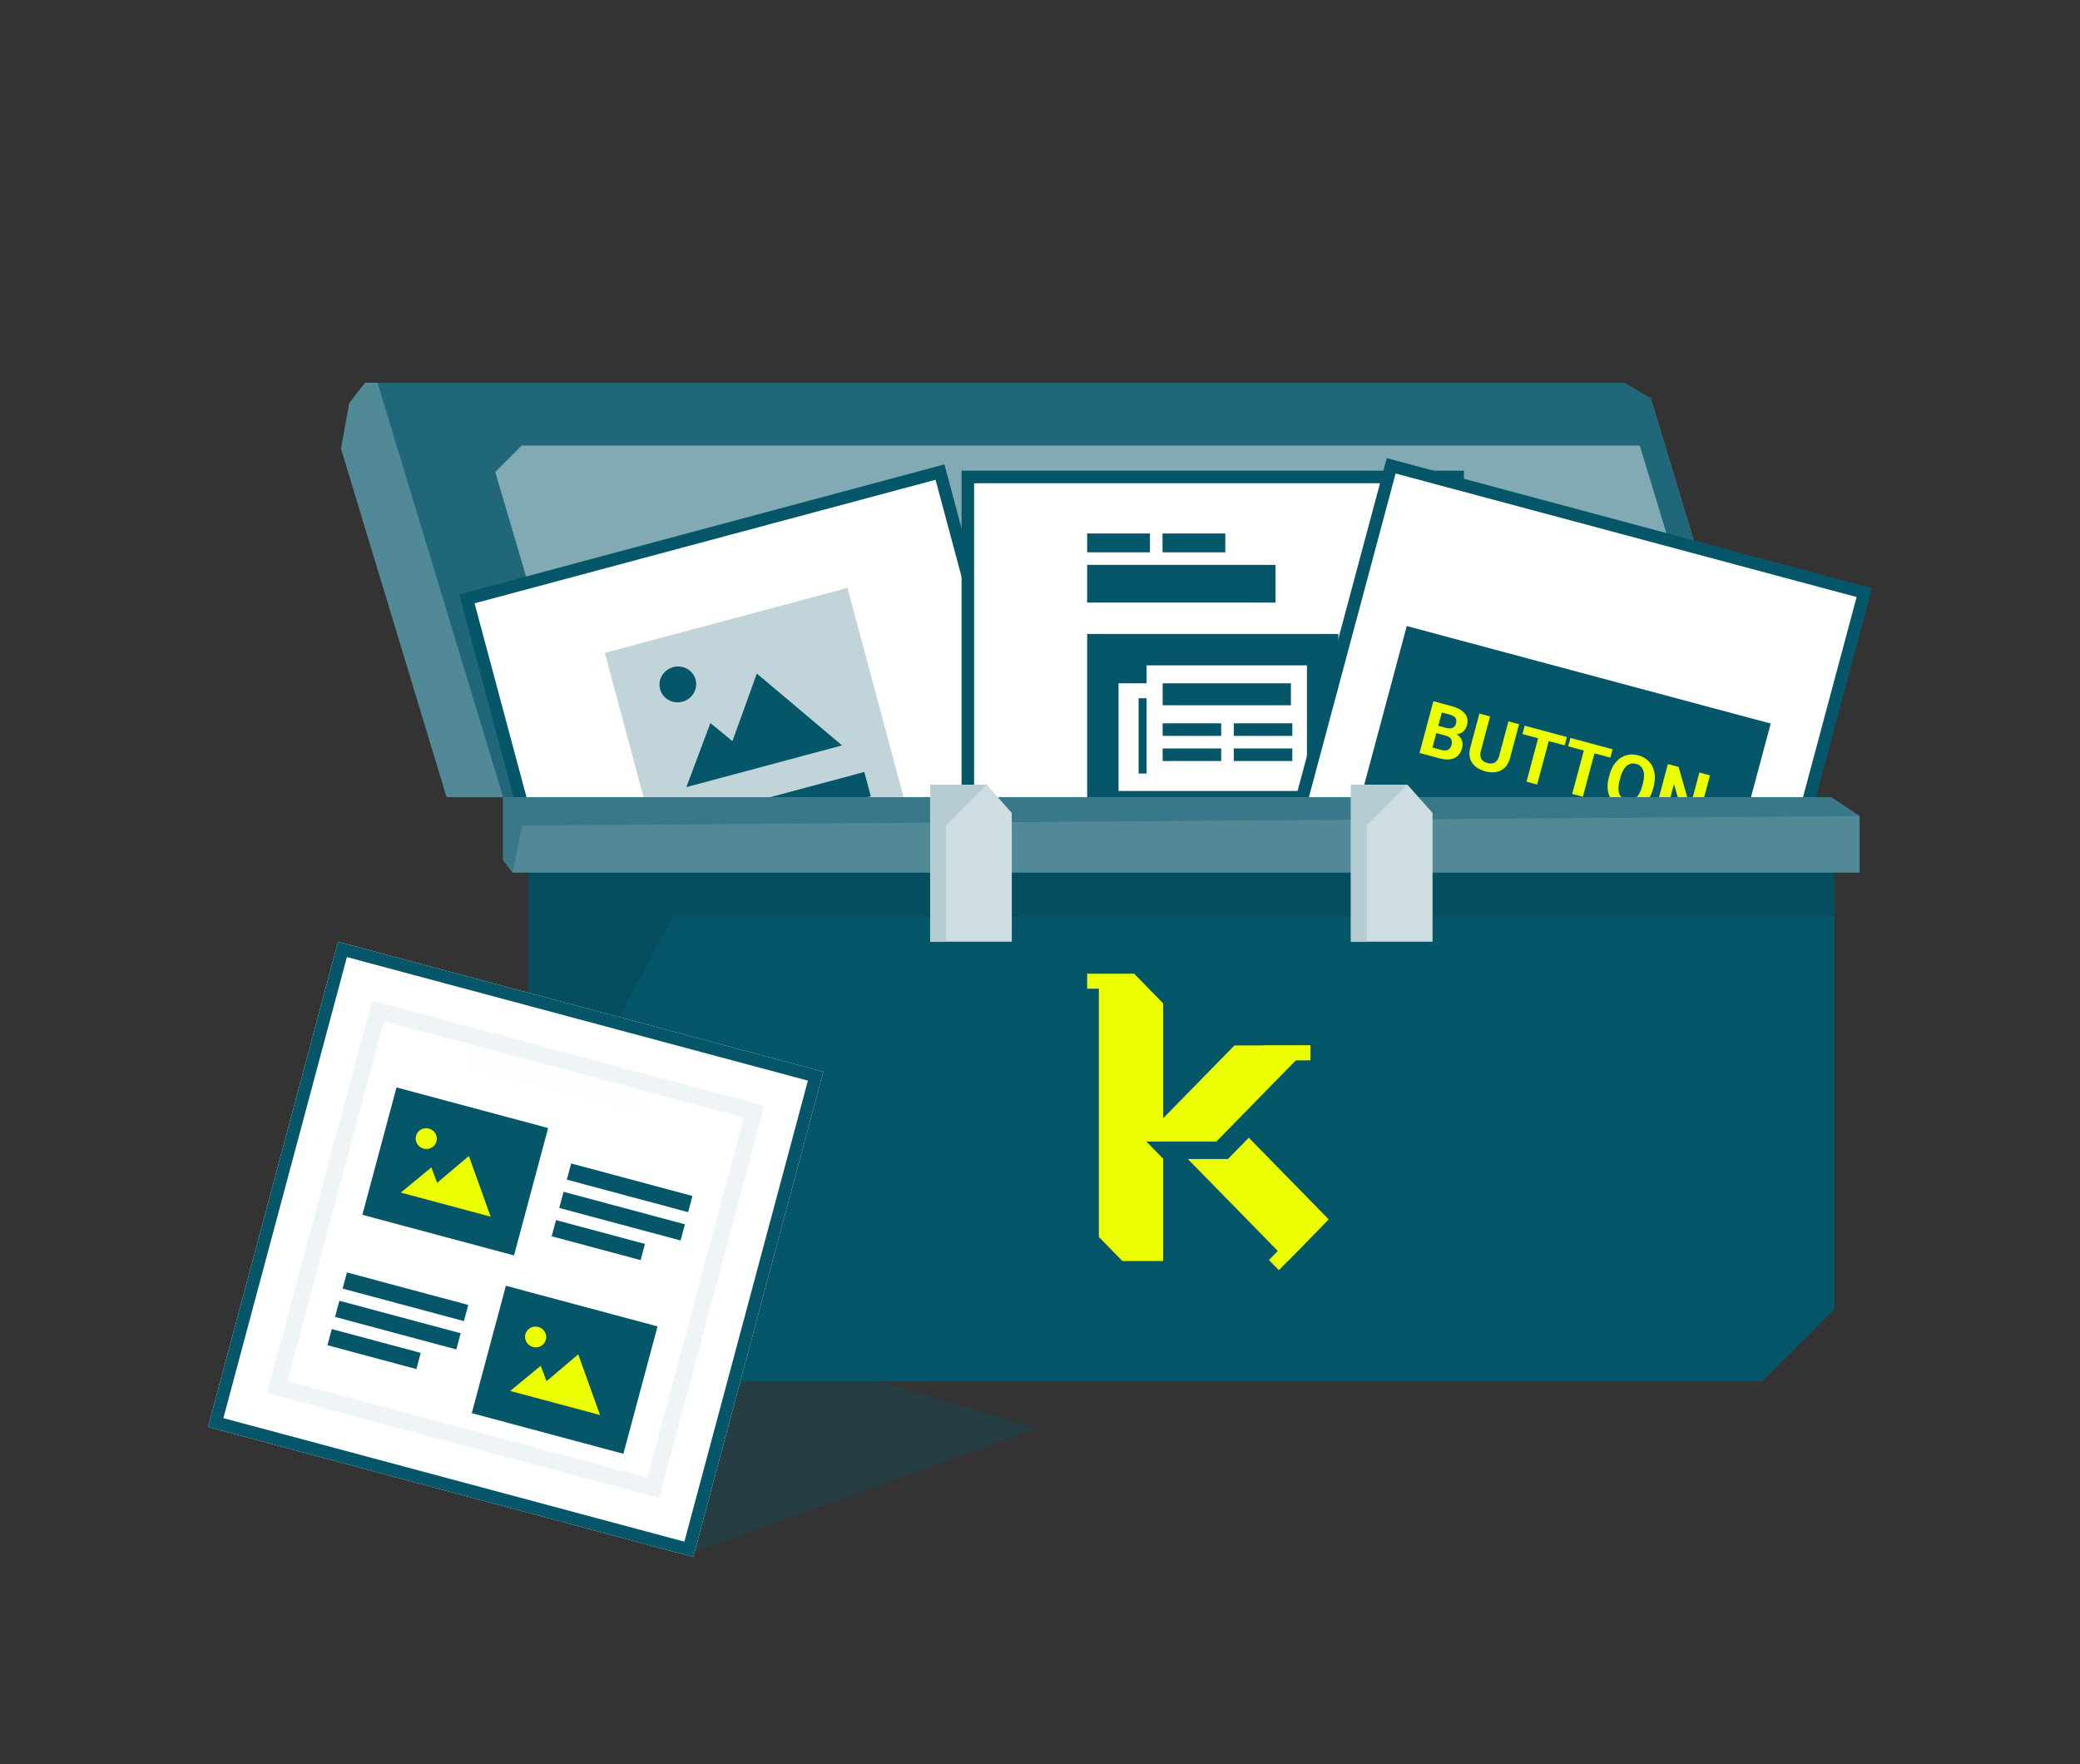 <svg width="250" height="212" viewBox="0 0 250 212" fill="none" xmlns="http://www.w3.org/2000/svg">
<rect x="0" y="0" width="250" height="212" fill="#333333" stroke="none"/>
<path d="M43.869 46H195.201L198.415 47.887L212.939 95.815H53.681L40.987 53.925L41.971 48.453L43.869 46Z" fill="#518997"/>
<path d="M45.379 46H195.202L198.415 47.887L212.939 95.815H60.474L45.379 46Z" fill="#1F6779"/>
<path fill-rule="evenodd" clip-rule="evenodd" d="M59.524 56.725L71.049 95.815H209.92L197.088 53.548H62.701L59.524 56.725Z" fill="#82AAB5"/>
<path d="M112.982 56.737L56.115 71.974L71.353 128.841L128.219 113.603L112.982 56.737Z" fill="white"/>
<path d="M101.864 70.655L72.702 78.469L82.47 114.922L111.632 107.108L101.864 70.655Z" fill="#06566A" fill-opacity="0.25"/>
<path fill-rule="evenodd" clip-rule="evenodd" d="M82.028 84.331C83.207 84.016 83.911 82.829 83.604 81.682C83.297 80.534 82.093 79.86 80.915 80.175C79.737 80.491 79.032 81.677 79.339 82.825C79.647 83.972 80.851 84.647 82.028 84.331ZM90.966 80.947L101.209 89.584L91.741 92.121L86.414 93.548L82.494 94.599L85.385 86.896L88.031 89.071L90.966 80.947Z" fill="#06566A"/>
<path d="M103.885 92.775L82.013 98.635L82.795 101.551L104.666 95.691L103.885 92.775Z" fill="#06566A"/>
<path d="M105.057 97.148L83.185 103.009L83.967 105.925L105.838 100.065L105.057 97.148Z" fill="#06566A"/>
<path d="M100.396 103.086L84.357 107.384L85.138 110.3L101.177 106.002L100.396 103.086Z" fill="#06566A"/>
<path fill-rule="evenodd" clip-rule="evenodd" d="M55.191 71.44L113.515 55.812L129.143 114.137L70.819 129.765L55.191 71.44ZM57.04 72.508L71.886 127.916L127.295 113.069L112.448 57.661L57.04 72.508Z" fill="#06566A"/>
<path d="M175.2 57.322H116.328V116.194H175.2V57.322Z" fill="white"/>
<path d="M138.216 64.115H130.668V66.379H138.216V64.115Z" fill="#06566A"/>
<path d="M147.273 64.115H139.726V66.379H147.273V64.115Z" fill="#06566A"/>
<path d="M153.311 67.888H130.668V72.417H153.311V67.888Z" fill="#06566A"/>
<path d="M160.859 76.191H130.668V98.834H160.859V76.191Z" fill="#06566A"/>
<path fill-rule="evenodd" clip-rule="evenodd" d="M137.814 79.965V81.978V82.12H137.462H134.442V95.06H137.814H138.122H141.235H154.821H157.085V93.047V81.978V79.965H154.821H140.103H137.814ZM137.814 83.915V92.964H136.851V83.915H137.814ZM139.741 82.12H155.158V84.761H139.741V82.12ZM146.78 86.931H139.741V88.441H146.78V86.931ZM139.741 89.951H146.78V91.46H139.741V89.951ZM155.327 86.931H148.289V88.441H155.327V86.931ZM148.289 89.951H155.327V91.46H148.289V89.951Z" fill="white"/>
<path d="M160.859 102.608H130.668V105.25H160.859V102.608Z" fill="#06566A" fill-opacity="0.25"/>
<path d="M160.859 106.759H130.668V109.401H160.859V106.759Z" fill="#06566A" fill-opacity="0.25"/>
<path fill-rule="evenodd" clip-rule="evenodd" d="M115.573 56.567H175.955V116.949H115.573V56.567ZM117.082 58.076V115.439H174.445V58.076H117.082Z" fill="#06566A"/>
<path d="M224.076 71.219L167.209 55.982L151.972 112.848L208.838 128.086L224.076 71.219Z" fill="white"/>
<path d="M212.826 86.958L169.083 75.237L163.222 97.109L206.965 108.83L212.826 86.958Z" fill="#06566A"/>
<path d="M173.782 88.418L172.185 87.99L172.413 87.107L173.754 87.466C173.99 87.53 174.192 87.552 174.358 87.532C174.527 87.51 174.663 87.451 174.768 87.354C174.877 87.255 174.955 87.12 175.001 86.949C175.052 86.755 175.057 86.589 175.015 86.449C174.976 86.311 174.887 86.194 174.748 86.098C174.611 86.004 174.423 85.924 174.184 85.86L173.296 85.623L171.898 90.838L170.616 90.495L172.283 84.275L174.453 84.856C174.815 84.953 175.129 85.074 175.395 85.219C175.665 85.364 175.88 85.534 176.042 85.727C176.205 85.919 176.309 86.136 176.358 86.379C176.406 86.617 176.392 86.882 176.314 87.173C176.245 87.429 176.124 87.65 175.949 87.835C175.777 88.021 175.549 88.149 175.264 88.219C174.983 88.291 174.642 88.28 174.243 88.188L173.782 88.418ZM172.996 91.132L171.104 90.625L171.871 89.76L173.264 90.132C173.489 90.193 173.682 90.206 173.844 90.174C174.006 90.138 174.138 90.066 174.24 89.96C174.342 89.852 174.414 89.718 174.458 89.555C174.506 89.373 174.518 89.206 174.49 89.056C174.467 88.906 174.398 88.778 174.283 88.67C174.169 88.561 174.002 88.476 173.782 88.418L172.548 88.087L172.792 87.209L174.33 87.621L174.533 88.046C174.913 88.142 175.199 88.291 175.393 88.491C175.589 88.691 175.712 88.914 175.758 89.162C175.808 89.41 175.799 89.66 175.731 89.91C175.625 90.309 175.448 90.621 175.201 90.849C174.955 91.073 174.645 91.208 174.272 91.255C173.902 91.302 173.477 91.261 172.996 91.132ZM181.305 86.693L182.582 87.035L181.481 91.144C181.353 91.622 181.142 91.998 180.849 92.271C180.56 92.544 180.213 92.715 179.81 92.784C179.41 92.854 178.978 92.827 178.513 92.702C178.049 92.578 177.658 92.385 177.341 92.123C177.027 91.862 176.811 91.539 176.693 91.157C176.579 90.775 176.586 90.345 176.714 89.867L177.815 85.758L179.097 86.1L177.996 90.21C177.921 90.489 177.904 90.729 177.945 90.929C177.986 91.129 178.078 91.293 178.221 91.42C178.367 91.547 178.553 91.642 178.781 91.703C179.015 91.766 179.224 91.777 179.409 91.738C179.596 91.699 179.756 91.603 179.889 91.45C180.024 91.297 180.129 91.081 180.204 90.802L181.305 86.693ZM186.418 88.063L184.752 94.282L183.475 93.94L185.141 87.72L186.418 88.063ZM188.332 88.575L188.064 89.579L182.988 88.22L183.257 87.216L188.332 88.575ZM191.912 89.534L190.246 95.755L188.968 95.412L190.635 89.193L191.912 89.534ZM193.826 90.047L193.557 91.051L188.482 89.692L188.751 88.688L193.826 90.047ZM198.751 94.545L198.673 94.839C198.546 95.312 198.368 95.719 198.139 96.061C197.91 96.402 197.643 96.675 197.339 96.877C197.036 97.076 196.703 97.202 196.34 97.254C195.981 97.308 195.605 97.282 195.212 97.177C194.822 97.073 194.483 96.906 194.196 96.68C193.912 96.454 193.686 96.179 193.52 95.853C193.355 95.525 193.256 95.155 193.226 94.745C193.199 94.334 193.249 93.893 193.376 93.42L193.454 93.125C193.582 92.65 193.76 92.243 193.988 91.904C194.217 91.562 194.483 91.29 194.788 91.088C195.095 90.886 195.429 90.759 195.787 90.706C196.149 90.653 196.525 90.68 196.916 90.784C197.309 90.889 197.648 91.055 197.932 91.28C198.219 91.507 198.444 91.784 198.607 92.111C198.772 92.44 198.868 92.809 198.896 93.219C198.927 93.627 198.879 94.069 198.751 94.545ZM197.378 94.493L197.459 94.189C197.548 93.859 197.596 93.561 197.603 93.294C197.611 93.027 197.578 92.793 197.507 92.591C197.436 92.388 197.328 92.222 197.184 92.092C197.039 91.958 196.859 91.863 196.642 91.805C196.426 91.747 196.222 91.739 196.03 91.782C195.842 91.824 195.666 91.914 195.504 92.054C195.344 92.194 195.201 92.382 195.074 92.616C194.947 92.851 194.839 93.133 194.751 93.464L194.669 93.767C194.582 94.094 194.534 94.393 194.526 94.662C194.518 94.929 194.55 95.165 194.62 95.37C194.691 95.572 194.799 95.74 194.943 95.873C195.088 96.006 195.268 96.102 195.485 96.16C195.701 96.218 195.905 96.226 196.097 96.182C196.288 96.139 196.464 96.047 196.623 95.906C196.784 95.764 196.928 95.574 197.054 95.34C197.183 95.103 197.29 94.82 197.378 94.493ZM205.531 93.184L203.864 99.403L202.582 99.06L201.2 94.221L200.083 98.39L198.802 98.047L200.468 91.828L201.75 92.171L203.135 97.015L204.254 92.841L205.531 93.184Z" fill="#ECFF00"/>
<path fill-rule="evenodd" clip-rule="evenodd" d="M166.676 55.057L225 70.686L209.372 129.01L151.048 113.382L166.676 55.057ZM167.743 56.906L152.896 112.315L208.305 127.161L223.151 71.753L167.743 56.906Z" fill="#06566A"/>
<path d="M63.493 103.363H220.486V157.329L211.806 166.009H71.041C66.873 166.009 63.493 162.63 63.493 158.462V103.363Z" fill="#06566A"/>
<path opacity="0.1" d="M63.493 103.363H80.853H220.486V110.156H80.853L73.683 123.742V145.63C71.144 150.707 63.493 148.901 63.493 143.225V103.363Z" fill="black"/>
<path d="M60.474 95.815H220.077L223.506 98.079V104.872H61.606L60.474 103.363V95.815Z" fill="#518997"/>
<path d="M60.474 95.815H220.077L223.506 98.079L62.738 99.212L61.606 104.872L60.474 103.363V95.815Z" fill="#387888"/>
<path d="M111.799 94.305H118.592L121.611 97.702V113.175H111.799V94.305Z" fill="#CDDDE1"/>
<path d="M111.799 94.305H118.592L113.686 99.212V113.175H111.799V94.305Z" fill="#B4CCD2"/>
<path d="M162.369 94.305H169.162L172.181 97.702V113.175H162.369V94.305Z" fill="#CDDDE1"/>
<path d="M162.369 94.305H169.162L164.256 99.212V113.175H162.369V94.305Z" fill="#B4CCD2"/>
<path fill-rule="evenodd" clip-rule="evenodd" d="M136.322 117.022H132.074H130.668V118.817H132.074V148.655L134.905 151.556H139.802V120.588L136.322 117.022Z" fill="#ECFF00"/>
<path fill-rule="evenodd" clip-rule="evenodd" d="M147.953 134.54H138.116L154.78 151.569L159.698 146.543L147.953 134.54Z" fill="#ECFF00"/>
<path fill-rule="evenodd" clip-rule="evenodd" d="M139.845 139.296H147.584L161.723 124.848H149.762L137.734 137.139L139.845 139.296Z" fill="#06566A"/>
<path fill-rule="evenodd" clip-rule="evenodd" d="M137.062 137.196H146.195L157.507 125.637H148.374L137.062 137.196Z" fill="#ECFF00"/>
<path d="M157.508 125.637H151.887V127.433H157.508V125.637Z" fill="#ECFF00"/>
<path fill-rule="evenodd" clip-rule="evenodd" d="M152.52 151.428L158.226 145.596L159.418 146.815L153.712 152.646L152.52 151.428Z" fill="#ECFF00"/>
<path d="M78.905 158.084L124.63 171.67L82.801 186.704L27.264 169.345L78.905 158.084Z" fill="#06566A" fill-opacity="0.3"/>
<path d="M98.953 128.803L40.628 113.175L25 171.499L83.325 187.127L98.953 128.803Z" fill="white"/>
<g opacity="0.25">
<path opacity="0.25" d="M46.16 121.69L45.431 121.495L45.236 122.224L33.515 165.967L33.32 166.696L34.049 166.891L77.792 178.612L78.521 178.808L78.716 178.079L90.437 134.335L90.633 133.606L89.904 133.411L46.16 121.69Z" stroke="#06566A" stroke-width="2"/>
<mask id="mask0_1004_3683" style="mask-type:alpha" maskUnits="userSpaceOnUse" x="34" y="122" width="56" height="56">
<g opacity="0.25">
<path opacity="0.25" d="M45.965 122.418L89.708 134.14L77.987 177.883L34.244 166.162L45.965 122.418Z" fill="#06566A"/>
</g>
</mask>
<g mask="url(#mask0_1004_3683)">
<g opacity="0.25">
<path opacity="0.25" d="M89.709 134.139L45.965 122.418L44.793 126.793L88.537 138.514L89.709 134.139Z" fill="#06566A"/>
<path opacity="0.25" d="M78.772 131.21L56.901 125.349L56.119 128.265L77.991 134.126L78.772 131.21Z" fill="white"/>
</g>
</g>
</g>
<path d="M65.883 135.57L47.657 130.686L43.554 145.997L61.781 150.88L65.883 135.57Z" fill="#06566A"/>
<path fill-rule="evenodd" clip-rule="evenodd" d="M50.911 138.044C51.591 138.226 52.286 137.835 52.463 137.171C52.641 136.506 52.235 135.82 51.556 135.638C50.876 135.456 50.181 135.847 50.003 136.511C49.825 137.176 50.231 137.862 50.911 138.044ZM56.353 138.929L58.973 146.221L53.511 144.758L50.438 143.934L48.177 143.328L51.846 140.3L52.539 142.156L56.353 138.929Z" fill="#ECFF00"/>
<path d="M83.23 143.734L68.649 139.827L68.128 141.772L82.709 145.679L83.23 143.734Z" fill="#06566A"/>
<path d="M82.319 147.137L67.737 143.23L67.217 145.174L81.798 149.081L82.319 147.137Z" fill="#06566A"/>
<path d="M77.519 149.497L66.826 146.632L66.305 148.576L76.998 151.441L77.519 149.497Z" fill="#06566A"/>
<path d="M56.28 156.829L41.699 152.922L41.178 154.866L55.759 158.773L56.28 156.829Z" fill="#06566A"/>
<path d="M55.368 160.232L40.787 156.325L40.266 158.269L54.847 162.176L55.368 160.232Z" fill="#06566A"/>
<path d="M50.568 162.592L39.875 159.727L39.354 161.671L50.047 164.536L50.568 162.592Z" fill="#06566A"/>
<path d="M79.031 159.409L60.804 154.525L56.702 169.835L74.928 174.719L79.031 159.409Z" fill="#06566A"/>
<path fill-rule="evenodd" clip-rule="evenodd" d="M64.058 161.883C64.738 162.065 65.433 161.674 65.611 161.009C65.789 160.345 65.383 159.659 64.703 159.477C64.023 159.295 63.328 159.686 63.15 160.351C62.972 161.015 63.379 161.701 64.058 161.883ZM69.5 162.768L72.121 170.06L66.658 168.596L63.586 167.773L61.324 167.167L64.994 164.139L65.687 165.995L69.5 162.768Z" fill="#ECFF00"/>
<path fill-rule="evenodd" clip-rule="evenodd" d="M40.628 113.175L98.953 128.803L83.325 187.128L25 171.5L40.628 113.175ZM41.695 115.024L26.849 170.432L82.257 185.279L97.104 129.871L41.695 115.024Z" fill="#06566A"/>
</svg>
